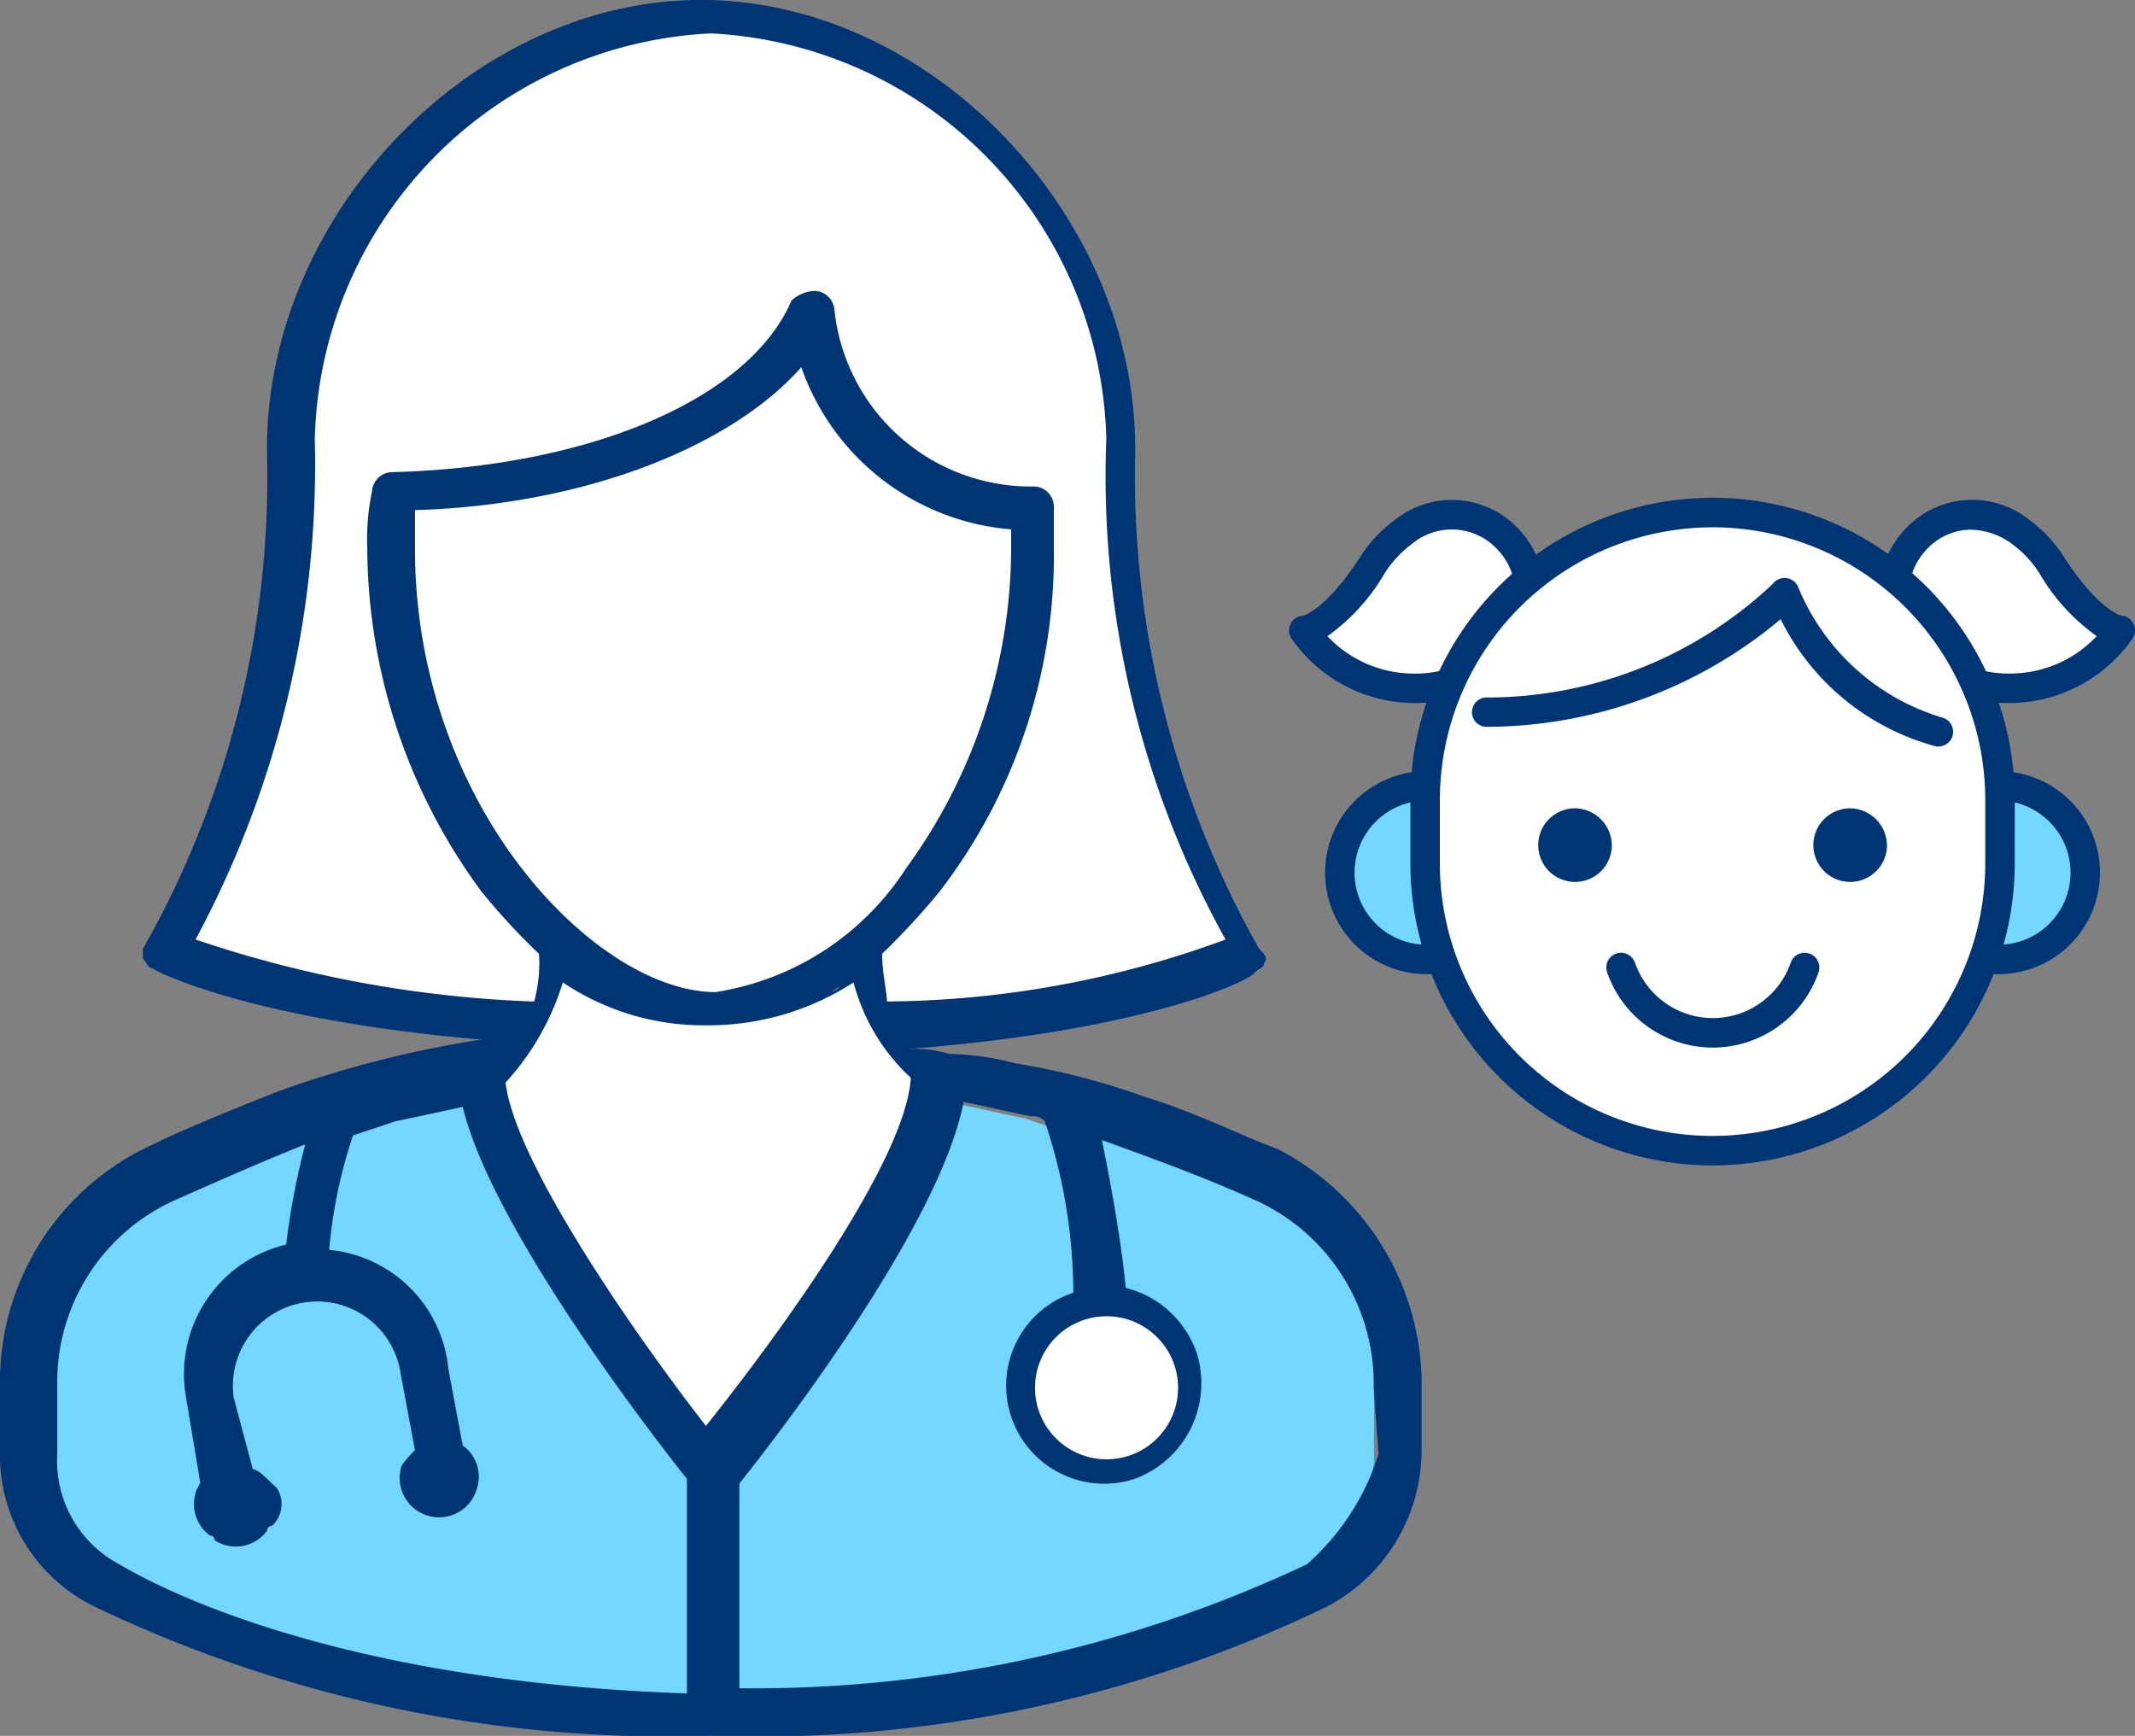<svg xmlns="http://www.w3.org/2000/svg" width="38.855" height="31.595" viewBox="0 0 38.855 31.595">
  <rect x="0" y="0" width="38.855" height="31.595" fill="#808080" stroke="none"/>
  <defs>
    <style>.a{fill:#fff;}.b{fill:#73d7ff;}.c{fill:#003575;}</style>
  </defs>
  <g transform="translate(0)">
    <g transform="translate(0 0)">
      <g transform="translate(0.876 3.346)">
        <path class="a" d="M27.309,17.555" transform="translate(-8.82 -7.66)"/>
        <path class="a" d="M20.009,6.155" transform="translate(-7.857 -6.155)"/>
        <path class="a" d="M26.809,16.455" transform="translate(-8.754 -7.515)"/>
        <path class="b"
              d="M6.009,31.852v-1.3a3.866,3.866,0,0,1,2.17-3.472,12.451,12.451,0,0,1,2.951-1.215c.521-.174.955-.26,1.3-.347,0,0,.434-.087,1.215-.26.521,2.257,3.559,6.163,4.253,7.031v3.906a24.426,24.426,0,0,1-10.59-2.257A2.319,2.319,0,0,1,6.009,31.852Z"
              transform="translate(-6.009 -8.676)"/>
        <path class="b"
              d="M32.04,31.965a2.456,2.456,0,0,1-1.3,1.91,23.582,23.582,0,0,1-10.329,2.257V32.4c.694-.868,3.646-4.687,4.08-6.944.434.087.781.174,1.215.26a7.231,7.231,0,0,0,1.3.347c.955.347,1.91.694,2.864,1.128a3.709,3.709,0,0,1,2.17,3.3v1.476Z"
              transform="translate(-7.91 -8.702)"/>
      </g>
      <path class="c"
            d="M28.263,23.219c-.694-.26-1.562-.694-2.43-.955a13.019,13.019,0,0,0-2.344-.608,5.123,5.123,0,0,0-1.215-.174h0a2.155,2.155,0,0,0-.781-.087c4.514-.347,6.336-1.3,6.336-1.389.087-.087.174-.087.174-.174.087-.087,0-.174-.087-.26a17.521,17.521,0,0,1-2.257-9.027v-.087c0-4.253-3.732-8.159-7.9-8.159s-7.9,3.906-7.9,8.159v.087A17.381,17.381,0,0,1,7.6,19.573v.174c.087.087.087.174.174.174.087.087,1.91.955,5.989,1.3a19.656,19.656,0,0,0-3.732.955c-.868.347-1.736.694-2.43,1.042A4.738,4.738,0,0,0,5,27.385v1.3a3.071,3.071,0,0,0,1.736,2.864,24.161,24.161,0,0,0,11.2,2.344,23.867,23.867,0,0,0,11.2-2.344,3.224,3.224,0,0,0,1.736-2.864v-1.3A4.842,4.842,0,0,0,28.263,23.219Zm-3.212,3.3h0a.868.868,0,1,1-.868.868.715.715,0,0,1,.608-.868Zm-4.774-6.25c-.087.087-.174.087-.347.174.174,0,.26-.174.347-.174Zm-5.468.347ZM7.17,30.771a2.129,2.129,0,0,1-1.128-2v-1.3a3.627,3.627,0,0,1,2.083-3.3c.781-.347,1.562-.694,2.43-1.042a13.476,13.476,0,0,0-.347,1.823,2.423,2.423,0,0,0-1.823,2.778l.26,1.562a.706.706,0,0,0,.174.955.085.085,0,0,1,.087.087.706.706,0,0,0,.955-.174.085.085,0,0,1,.087-.087.538.538,0,0,0,.087-.694L9.948,29.3c-.087-.087-.26-.26-.347-.26l-.347-1.3a1.534,1.534,0,0,1,3.038-.434l.26,1.389c-.087.087-.26.26-.26.347a.716.716,0,0,0,1.389.347.7.7,0,0,0-.26-.781l-.26-1.389a2.407,2.407,0,0,0-2.17-2.17,8.912,8.912,0,0,1,.434-2.083l.781-.26s.434-.087,1.215-.26c.521,2.17,3.385,5.9,4.08,6.77v3.906C12.031,32.941,8.646,31.639,7.17,30.771Zm22.916-2a4.454,4.454,0,0,1-1.3,2,23.582,23.582,0,0,1-10.329,2.257V29.3c.694-.868,3.646-4.687,4.08-6.944.434.087.781.174,1.215.26a.319.319,0,0,1,.26.087,9.83,9.83,0,0,1,.521,3.125,1.784,1.784,0,1,0,1.128,3.385,1.855,1.855,0,0,0,1.128-2.257h0a1.839,1.839,0,0,0-1.3-1.215c-.087-.868-.26-1.823-.434-2.691.955.347,1.91.694,2.864,1.128A3.661,3.661,0,0,1,30,27.559l.087,1.215Z"
            transform="translate(-5 -2.3)"/>
      <path class="a"
            d="M12.659,10.986a.373.373,0,0,0-.347.347,4.226,4.226,0,0,0-.087,1.042,10.6,10.6,0,0,0,2.083,6.25,12.326,12.326,0,0,0,1.042,1.128,2.676,2.676,0,0,1-.087.868A21.536,21.536,0,0,1,9.1,19.492a18.246,18.246,0,0,0,2.17-9.114A7.576,7.576,0,0,1,18.475,3a7.576,7.576,0,0,1,7.2,7.378,17.369,17.369,0,0,0,2.17,9.114,18.157,18.157,0,0,1-6.163,1.128c0-.174-.087-.521-.087-.868a13.35,13.35,0,0,0,1.042-1.128,10.037,10.037,0,0,0,2.083-6.25v-.781a.373.373,0,0,0-.347-.347,3.592,3.592,0,0,1-3.646-3.212.373.373,0,0,0-.347-.347.663.663,0,0,0-.434.174c-.781,1.823-3.732,3.038-7.291,3.125h0"
            transform="translate(-5.541 -2.392)"/>
      <path class="a"
            d="M13.7,12.6c3.038-.087,5.729-1.128,7.031-2.6a4.422,4.422,0,0,0,3.819,2.951V13.3a9.924,9.924,0,0,1-1.91,5.816,5.043,5.043,0,0,1-3.472,2.257C17,21.371,13.7,17.986,13.7,13.3Z"
            transform="translate(-6.148 -3.316)"/>
      <path class="a"
            d="M19.246,30.972C18.03,29.41,15.774,26.2,15.6,24.723A4.764,4.764,0,0,0,16.642,22.9a4.593,4.593,0,0,0,2.6.781,4.873,4.873,0,0,0,2.691-.781,3.6,3.6,0,0,0,1.042,1.736C22.891,26.112,20.634,29.236,19.246,30.972Z"
            transform="translate(-6.399 -5.019)"/>
      <ellipse class="a" cx="1.302" cy="1.302" rx="1.302" ry="1.302" transform="translate(18.836 23.957)"/>
    </g>
    <g transform="translate(23.461 9.061)">
      <path class="a"
            d="M176.783,297.5a1.419,1.419,0,0,0-1.874-2.127,2.21,2.21,0,0,0-.584.641c-.743,1.126-1.223,1.146-1.223,1.146a2.478,2.478,0,0,0,2,1.054A2.244,2.244,0,0,0,176.783,297.5Z"
            transform="translate(-172.834 -294.745)"/>
      <path class="c"
            d="M173.3,296.661a2.734,2.734,0,0,1-2.224-1.179.268.268,0,0,1,.215-.411h0c-.009,0,.387-.081,1.011-1.026a2.471,2.471,0,0,1,.653-.713,1.661,1.661,0,0,1,2.307.217,1.68,1.68,0,0,1-.084,2.314h0A2.5,2.5,0,0,1,173.3,296.661Zm-1.567-1.217a2.159,2.159,0,0,0,1.567.681,1.979,1.979,0,0,0,1.49-.631h0a1.144,1.144,0,0,0,.068-1.594,1.132,1.132,0,0,0-1.593-.13,1.958,1.958,0,0,0-.515.57A3.65,3.65,0,0,1,171.734,295.444Z"
            transform="translate(-171.036 -292.926)"/>
      <path class="a"
            d="M256.34,297.5a1.419,1.419,0,0,1,1.874-2.127,2.209,2.209,0,0,1,.584.641c.744,1.126,1.223,1.146,1.223,1.146a2.478,2.478,0,0,1-2,1.054A2.245,2.245,0,0,1,256.34,297.5Z"
            transform="translate(-244.895 -294.745)"/>
      <path class="c"
            d="M256.214,296.661a2.5,2.5,0,0,1-1.879-.8h0a1.68,1.68,0,0,1-.084-2.314,1.662,1.662,0,0,1,2.308-.217,2.477,2.477,0,0,1,.653.713c.608.92,1.007,1.026,1.011,1.026a.268.268,0,0,1,.215.411A2.734,2.734,0,0,1,256.214,296.661Zm-.72-3.156a1.116,1.116,0,0,0-.837.394,1.144,1.144,0,0,0,.068,1.594h0a1.979,1.979,0,0,0,1.49.631,2.158,2.158,0,0,0,1.567-.681,3.65,3.65,0,0,1-1.016-1.1,1.954,1.954,0,0,0-.515-.57A1.306,1.306,0,0,0,255.494,293.506Z"
            transform="translate(-243.085 -292.926)"/>
      <ellipse class="a" cx="1.58" cy="1.58" rx="1.58" ry="1.58" transform="translate(0.923 5.242)"/>
      <path class="b"
            d="M-1.9.475A1.451,1.451,0,0,0-3.463,2a1.83,1.83,0,0,0,1.91,1.622c.937,0,.82-.388.82-1.325S-.959.475-1.9.475Z"
            transform="translate(4.269 4.762)"/>
      <path class="c"
            d="M177.934,334.67a1.848,1.848,0,1,1,1.848-1.848A1.85,1.85,0,0,1,177.934,334.67Zm0-3.16a1.312,1.312,0,1,0,1.312,1.312A1.314,1.314,0,0,0,177.934,331.51Z"
            transform="translate(-175.431 -326)"/>
      <ellipse class="a" cx="1.58" cy="1.58" rx="1.58" ry="1.58" transform="translate(11.329 5.242)"/>
      <path class="b"
            d="M-2.3.475A1.451,1.451,0,0,1-.729,2a1.83,1.83,0,0,1-1.91,1.622c-.937,0-.82-.388-.82-1.325S-3.233.475-2.3.475Z"
            transform="translate(15.298 4.762)"/>
      <path class="c"
            d="M258.116,334.67a1.848,1.848,0,1,1,1.848-1.848A1.85,1.85,0,0,1,258.116,334.67Zm0-3.16a1.312,1.312,0,1,0,1.312,1.312A1.314,1.314,0,0,0,258.116,331.51Z"
            transform="translate(-245.207 -326)"/>
      <rect class="a" width="10.462" height="11.614" rx="5.231" transform="translate(2.475 0.268)"/>
      <path class="c"
            d="M193.545,304.8a5.505,5.505,0,0,1-5.5-5.5v-1.152a5.5,5.5,0,0,1,11,0V299.3A5.505,5.505,0,0,1,193.545,304.8Zm0-11.614a4.968,4.968,0,0,0-4.963,4.963V299.3a4.963,4.963,0,1,0,9.926,0v-1.152A4.968,4.968,0,0,0,193.545,293.185Z"
            transform="translate(-185.839 -292.649)"/>
      <path class="c" d="M207.305,336.887a.67.67,0,1,1-.67-.692A.681.681,0,0,1,207.305,336.887Z"
            transform="translate(-201.432 -330.544)"/>
      <path class="c" d="M245.886,336.887a.67.67,0,1,1-.67-.692A.681.681,0,0,1,245.886,336.887Z"
            transform="translate(-235.006 -330.544)"/>
      <path class="c"
            d="M217.419,358.17A2.038,2.038,0,0,1,215.5,356.8a.268.268,0,1,1,.507-.175,1.5,1.5,0,0,0,2.834,0,.268.268,0,1,1,.507.175A2.038,2.038,0,0,1,217.419,358.17Z"
            transform="translate(-209.713 -348.164)"/>
      <path class="c"
            d="M205.174,306.96a.271.271,0,0,1-.062-.007,4.43,4.43,0,0,1-2.809-2.31,8.35,8.35,0,0,1-5.373,1.959.268.268,0,0,1,.048-.534A7.58,7.58,0,0,0,202.16,304a.268.268,0,0,1,.465.066,4.109,4.109,0,0,0,2.61,2.365.268.268,0,0,1-.061.529Z"
            transform="translate(-193.358 -302.434)"/>
    </g>
  </g>
</svg>
